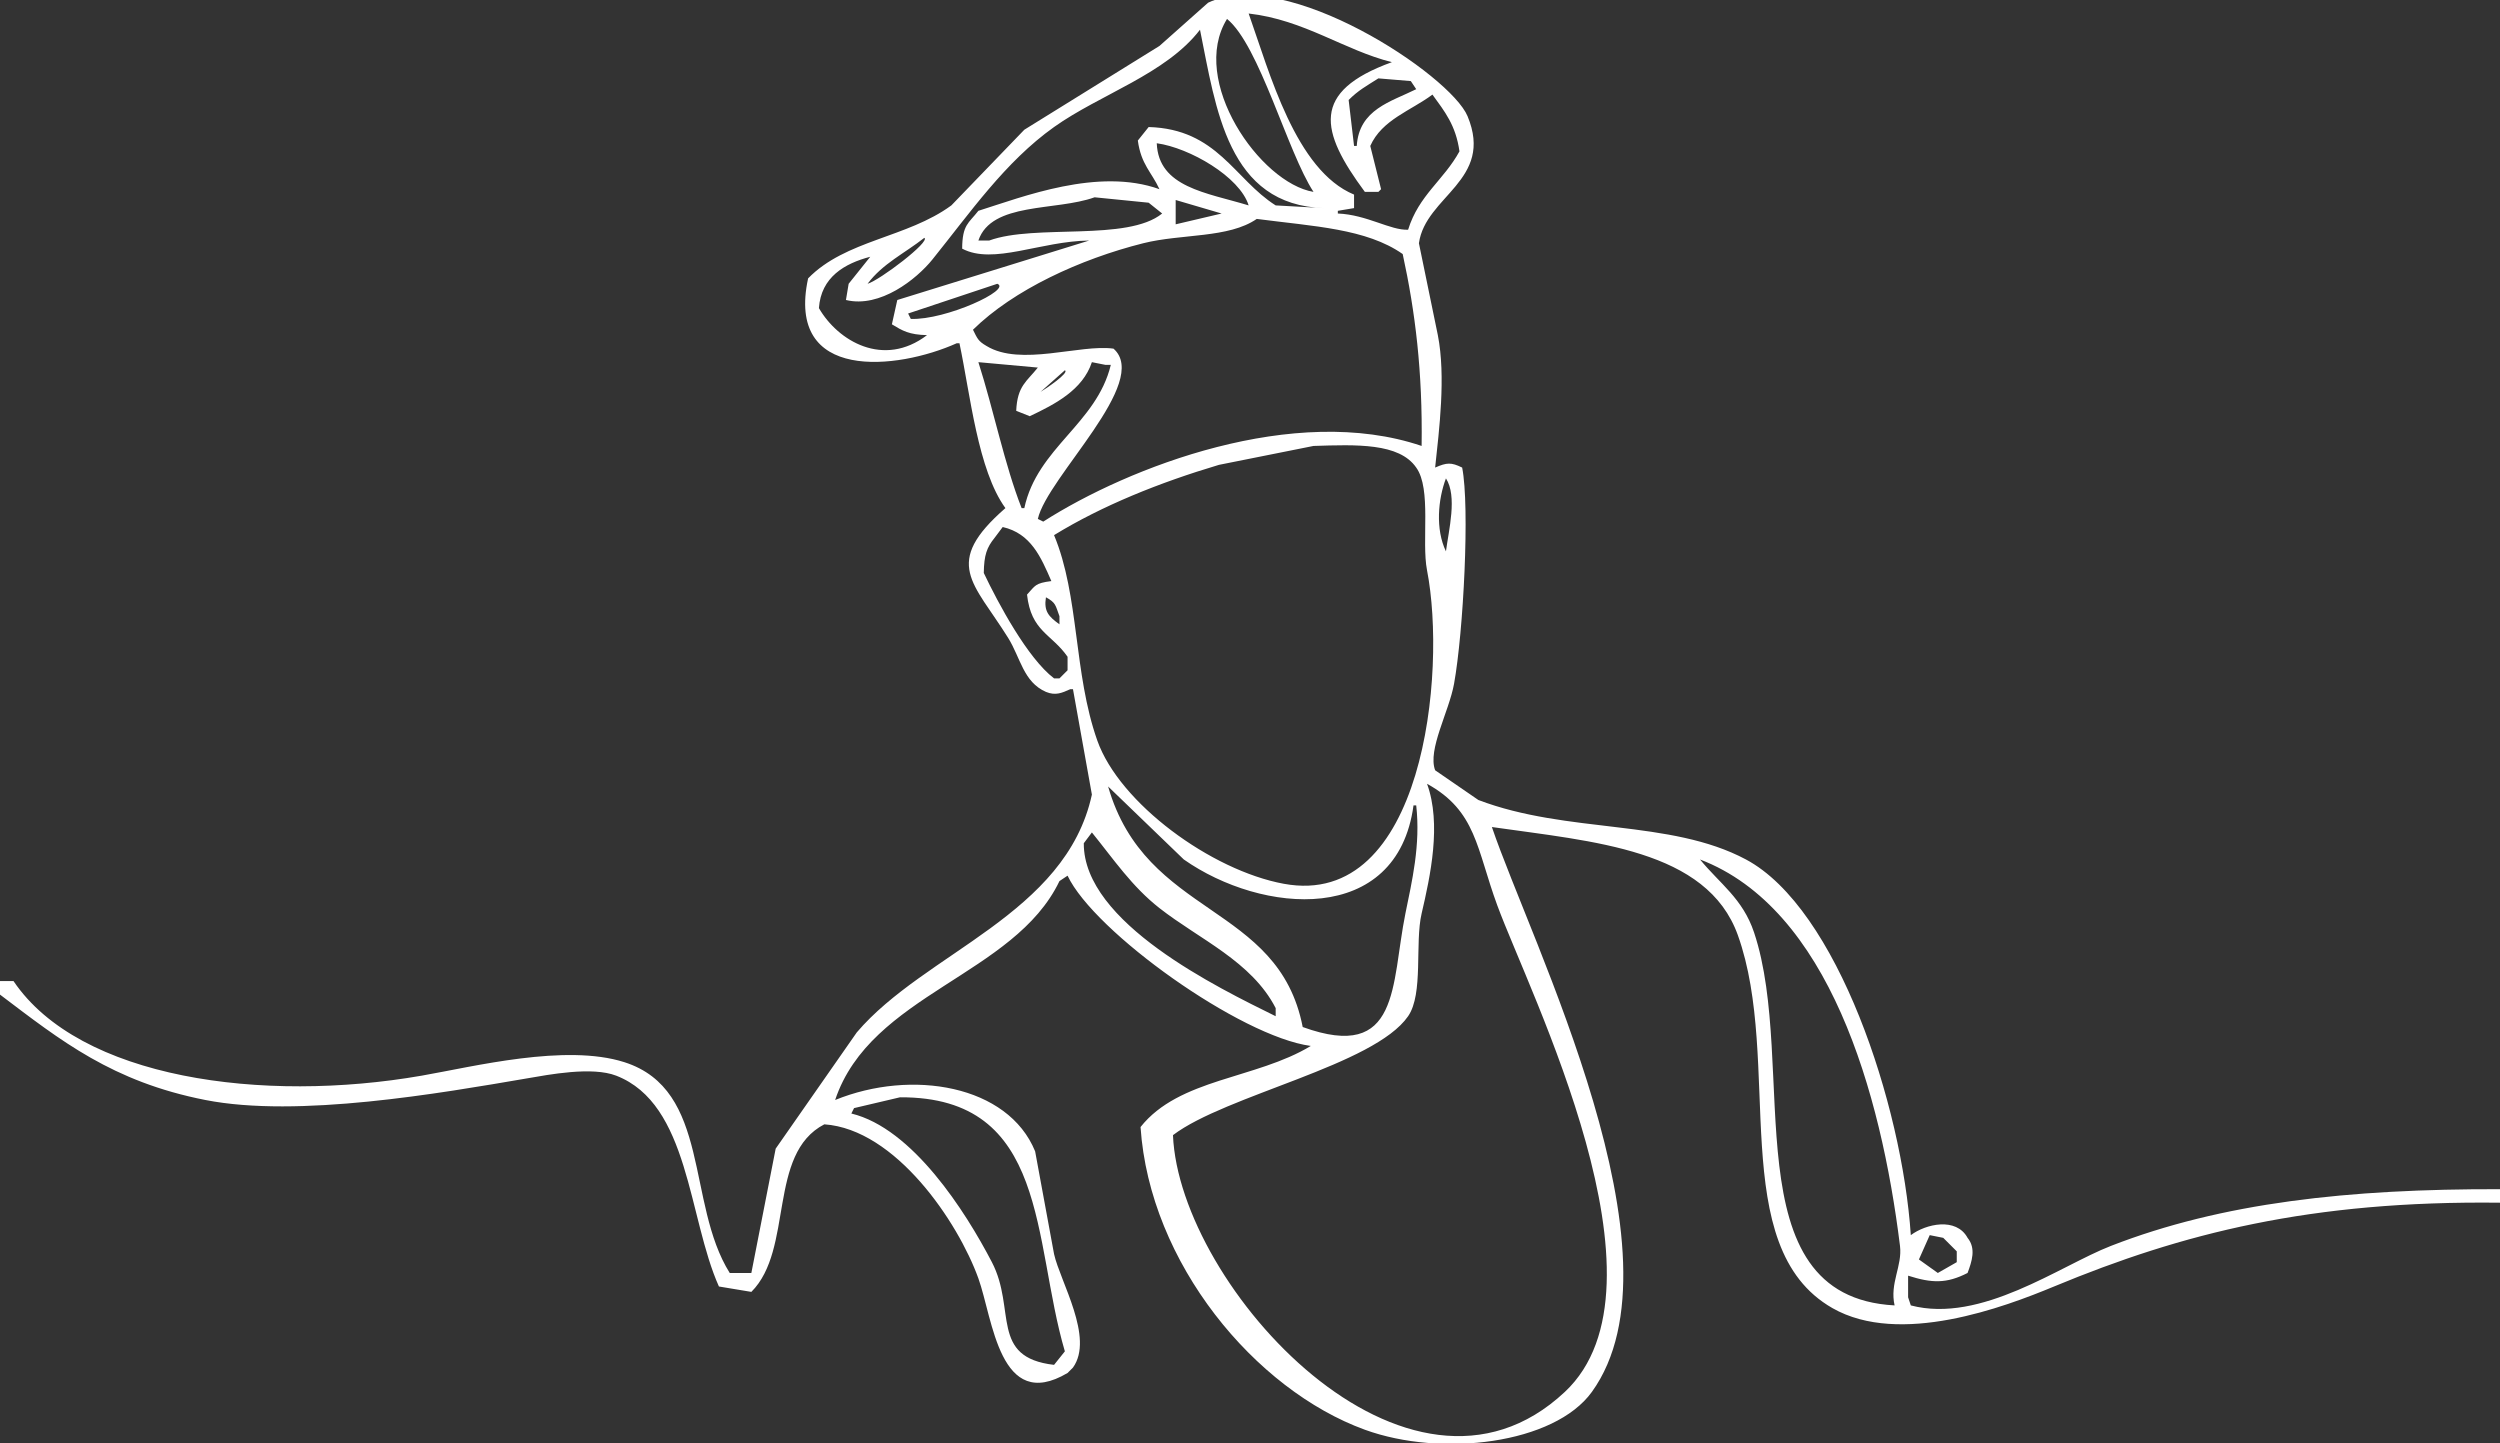 <svg version="1.1" xmlns="http://www.w3.org/2000/svg" xmlns:xlink="http://www.w3.org/1999/xlink" width="925" height="534" viewBox="0 0 925 534"><rect x="0" y="0" width="925" height="534" fill="#333333" stroke="none"/><path id="Calque-4" d="M925.000,440.000 C925.000,441.667 925.000,443.334 925.000,445.000 C855.003,444.178 807.524,456.269 760.000,476.000 C741.615,483.633 702.896,498.224 678.000,484.000 C638.348,461.346 659.733,392.674 643.000,346.000 C631.595,314.188 589.484,311.400 552.000,306.000 C566.362,348.456 625.278,464.663 589.000,515.000 C575.120,534.259 533.411,539.337 505.000,529.000 C464.382,514.221 425.365,467.349 422.000,417.000 C436.324,398.949 464.727,399.285 485.000,387.000 C459.000,383.532 404.827,344.823 395.000,324.000 C394.000,324.667 393.000,325.333 392.000,326.000 C375.285,360.927 322.103,367.768 309.000,407.000 C337.322,395.471 372.964,401.433 383.000,426.000 C385.333,438.665 387.667,451.335 390.000,464.000 C392.243,474.114 404.919,494.982 397.000,506.000 C396.333,506.667 395.667,507.333 395.000,508.000 C369.793,522.953 367.351,487.845 362.000,473.000 C354.466,452.098 331.399,417.854 305.000,416.000 C283.875,426.951 293.759,462.285 278.000,478.000 C274.000,477.333 270.000,476.667 266.000,476.000 C254.562,450.437 255.120,408.538 228.000,398.000 C219.049,394.522 203.057,397.619 195.000,399.000 C162.946,404.492 110.235,413.730 76.000,407.000 C41.572,400.232 22.620,385.135 -0.000,368.000 C-0.000,366.334 -0.000,364.667 -0.000,363.000 C1.666,363.000 3.333,363.000 5.000,363.000 C29.439,399.181 97.295,408.234 156.000,398.000 C175.294,394.636 209.275,386.064 231.000,393.000 C263.103,403.249 253.816,445.160 270.000,471.000 C272.666,471.000 275.334,471.000 278.000,471.000 C281.000,455.668 284.000,440.332 287.000,425.000 C296.999,410.668 307.001,396.332 317.000,382.000 C342.283,352.278 394.348,338.445 404.000,294.000 C401.667,281.001 399.333,267.999 397.000,255.000 C396.667,255.000 396.333,255.000 396.000,255.000 C392.971,256.354 390.590,257.488 387.000,256.000 C378.619,252.319 377.607,243.385 373.000,236.000 C360.131,215.372 348.514,208.492 372.000,188.000 C361.776,173.902 359.005,145.928 355.000,127.000 C354.667,127.000 354.333,127.000 354.000,127.000 C332.011,136.867 290.653,141.504 299.000,103.000 C312.854,88.772 335.578,88.041 352.000,76.000 C360.999,66.668 370.001,57.332 379.000,48.000 C395.665,37.668 412.335,27.332 429.000,17.000 C434.999,11.667 441.001,6.333 447.000,1.000 C475.806,-12.661 536.671,27.745 543.000,43.000 C552.863,66.773 527.438,72.484 525.000,90.000 C527.333,101.332 529.667,112.668 532.000,124.000 C535.010,139.334 532.488,159.049 531.000,173.000 C535.328,171.125 536.881,170.997 541.000,173.000 C543.867,187.498 541.474,233.755 538.000,253.000 C536.127,263.374 528.139,277.407 531.000,285.000 C536.333,288.666 541.667,292.334 547.000,296.000 C580.014,308.573 617.925,303.013 646.000,318.000 C679.781,336.032 703.773,408.759 707.000,457.000 C712.554,452.845 723.769,450.256 728.000,458.000 C731.217,461.953 729.577,466.759 728.000,471.000 C720.193,474.995 714.771,474.795 706.000,472.000 C706.000,474.666 706.000,477.334 706.000,480.000 C706.333,481.000 706.667,482.000 707.000,483.000 C732.964,489.820 762.110,468.350 781.000,461.000 C822.222,444.961 869.029,439.877 925.000,440.000 zM462.000,5.000 C469.806,27.075 479.416,63.067 501.000,72.000 C501.000,73.667 501.000,75.334 501.000,77.000 C499.000,77.333 497.000,77.667 495.000,78.000 C495.000,78.333 495.000,78.667 495.000,79.000 C505.790,79.451 514.466,85.288 521.000,85.000 C524.966,72.170 534.201,66.644 540.000,56.000 C538.643,46.306 534.518,41.241 530.000,35.000 C522.110,40.918 511.315,44.271 507.000,54.000 C508.333,59.333 509.667,64.667 511.000,70.000 C510.667,70.333 510.333,70.667 510.000,71.000 C508.334,71.000 506.667,71.000 505.000,71.000 C488.337,48.505 484.928,33.882 515.000,23.000 C497.426,18.618 482.553,7.322 462.000,5.000 zM454.000,7.000 C439.894,29.811 466.218,67.716 486.000,71.000 C476.344,56.241 466.014,16.775 454.000,7.000 zM444.000,11.000 C431.347,27.455 407.044,34.865 390.000,47.000 C371.885,59.898 358.929,78.718 345.000,96.000 C339.124,103.291 325.616,114.076 313.000,111.000 C313.333,109.000 313.667,107.000 314.000,105.000 C316.666,101.667 319.334,98.333 322.000,95.000 C312.510,97.482 303.775,102.534 303.000,114.000 C310.014,126.191 326.922,136.232 343.000,124.000 C336.337,123.842 333.945,122.393 330.000,120.000 C330.667,117.000 331.333,114.000 332.000,111.000 C355.664,103.667 379.336,96.333 403.000,89.000 C384.952,89.215 367.511,98.130 356.000,92.000 C356.065,83.097 358.365,82.665 362.000,78.000 C378.441,72.831 406.355,61.867 429.000,70.000 C426.050,63.624 422.192,60.844 421.000,52.000 C422.333,50.333 423.667,48.667 425.000,47.000 C450.454,47.747 456.640,66.271 472.000,76.000 C477.999,76.333 484.001,76.667 490.000,77.000 C454.155,75.992 449.917,40.078 444.000,11.000 zM510.000,29.000 C505.559,31.831 502.505,33.456 499.000,37.000 C499.667,42.666 500.333,48.334 501.000,54.000 C501.333,54.000 501.667,54.000 502.000,54.000 C502.848,40.445 514.629,37.654 524.000,33.000 C523.333,32.000 522.667,31.000 522.000,30.000 C518.000,29.667 514.000,29.333 510.000,29.000 zM428.000,53.000 C428.645,69.353 446.392,71.252 462.000,76.000 C458.710,65.396 440.096,54.664 428.000,53.000 zM405.000,73.000 C390.622,78.182 366.854,74.650 362.000,89.000 C363.333,89.000 364.667,89.000 366.000,89.000 C382.960,82.780 417.096,89.464 430.000,79.000 C428.334,77.667 426.667,76.333 425.000,75.000 C418.334,74.333 411.666,73.667 405.000,73.000 zM435.000,74.000 C435.000,77.000 435.000,80.000 435.000,83.000 C440.666,81.667 446.334,80.333 452.000,79.000 C446.334,77.333 440.666,75.666 435.000,74.000 zM465.000,81.000 C454.567,88.211 437.213,86.430 423.000,90.000 C399.683,95.858 375.044,107.216 360.000,122.000 C361.622,125.203 361.849,126.189 365.000,128.000 C377.594,135.727 399.586,127.269 412.000,129.000 C425.934,141.302 387.491,176.516 384.000,192.000 C384.667,192.333 385.333,192.667 386.000,193.000 C417.673,172.722 478.976,149.045 526.000,165.000 C526.395,137.497 523.656,115.392 519.000,94.000 C505.572,84.566 486.056,83.768 465.000,81.000 zM342.000,88.000 C334.676,93.765 326.599,97.507 321.000,105.000 C325.499,103.680 344.397,89.365 342.000,88.000 zM369.000,105.000 C358.001,108.666 346.999,112.334 336.000,116.000 C336.333,116.667 336.667,117.333 337.000,118.000 C349.930,118.478 374.520,107.107 369.000,105.000 zM362.000,134.000 C367.723,151.914 371.648,171.821 378.000,188.000 C378.333,188.000 378.667,188.000 379.000,188.000 C383.792,165.620 405.713,156.856 411.000,135.000 C410.333,135.000 409.667,135.000 409.000,135.000 C407.333,134.667 405.667,134.333 404.000,134.000 C400.567,144.359 390.295,149.586 381.000,154.000 C379.334,153.333 377.666,152.667 376.000,152.000 C376.398,142.709 379.938,141.156 384.000,136.000 C376.667,135.333 369.333,134.667 362.000,134.000 zM394.000,137.000 C391.000,139.666 388.000,142.334 385.000,145.000 C386.907,143.876 395.843,137.856 394.000,137.000 zM486.000,165.000 C474.335,167.333 462.666,169.667 451.000,172.000 C429.030,178.552 407.819,187.064 390.000,198.000 C399.399,220.530 397.159,248.995 406.000,274.000 C414.207,297.213 448.137,322.041 475.000,327.000 C526.723,336.549 535.380,248.847 528.000,211.000 C525.904,200.251 529.723,180.908 524.000,173.000 C517.695,163.848 501.879,164.493 486.000,165.000 zM535.000,177.000 C532.071,184.736 531.053,195.784 535.000,204.000 C536.018,196.150 539.277,183.622 535.000,177.000 zM371.000,195.000 C370.000,196.333 369.000,197.667 368.000,199.000 C365.118,202.578 364.100,205.305 364.000,212.000 C369.373,223.309 380.226,243.557 390.000,251.000 C390.667,251.000 391.333,251.000 392.000,251.000 C393.000,250.000 394.000,249.000 395.000,248.000 C395.000,246.333 395.000,244.666 395.000,243.000 C389.045,234.464 381.505,233.659 380.000,220.000 C383.069,216.695 382.897,215.778 389.000,215.000 C385.146,206.126 381.449,197.388 371.000,195.000 zM387.000,221.000 C386.161,226.171 387.983,228.115 392.000,231.000 C392.000,230.000 392.000,229.000 392.000,228.000 C390.478,223.903 390.723,223.034 387.000,221.000 zM528.000,290.000 C533.427,304.828 529.225,324.180 526.000,338.000 C523.436,348.990 526.746,367.676 521.000,376.000 C508.432,394.205 453.557,405.165 434.000,420.000 C436.304,475.981 521.174,569.228 579.000,515.000 C620.904,475.703 566.041,367.735 554.000,335.000 C546.283,314.019 546.284,300.061 528.000,290.000 zM410.000,291.000 C423.974,339.638 473.047,334.038 482.000,380.000 C518.197,393.113 514.670,364.254 520.000,338.000 C522.379,326.283 525.664,312.649 524.000,298.000 C523.667,298.000 523.333,298.000 523.000,298.000 C516.943,342.688 466.916,338.294 438.000,318.000 C428.668,309.001 419.332,299.999 410.000,291.000 zM404.000,308.000 C403.000,309.333 402.000,310.667 401.000,312.000 C400.826,341.413 450.904,365.573 472.000,376.000 C472.000,375.000 472.000,374.000 472.000,373.000 C463.064,355.642 443.752,347.562 429.000,336.000 C418.834,328.033 412.152,318.085 404.000,308.000 zM629.000,318.000 C636.295,326.931 644.800,332.453 649.000,345.000 C665.484,394.243 640.051,479.741 701.000,483.000 C699.128,474.810 703.917,468.416 703.000,461.000 C695.944,403.924 676.576,336.178 629.000,318.000 zM333.000,406.000 C327.334,407.333 321.666,408.667 316.000,410.000 C315.667,410.667 315.333,411.333 315.000,412.000 C337.669,417.512 357.216,448.188 367.000,467.000 C376.073,484.445 366.134,502.238 390.000,505.000 C391.333,503.334 392.667,501.666 394.000,500.000 C381.915,458.960 388.182,405.740 333.000,406.000 zM714.000,457.000 C712.667,460.000 711.333,463.000 710.000,466.000 C712.333,467.666 714.667,469.334 717.000,471.000 C719.333,469.667 721.667,468.333 724.000,467.000 C724.000,465.667 724.000,464.333 724.000,463.000 C722.333,461.333 720.667,459.667 719.000,458.000 C717.333,457.667 715.666,457.333 714.000,457.000 z" fill="white" /></svg>

